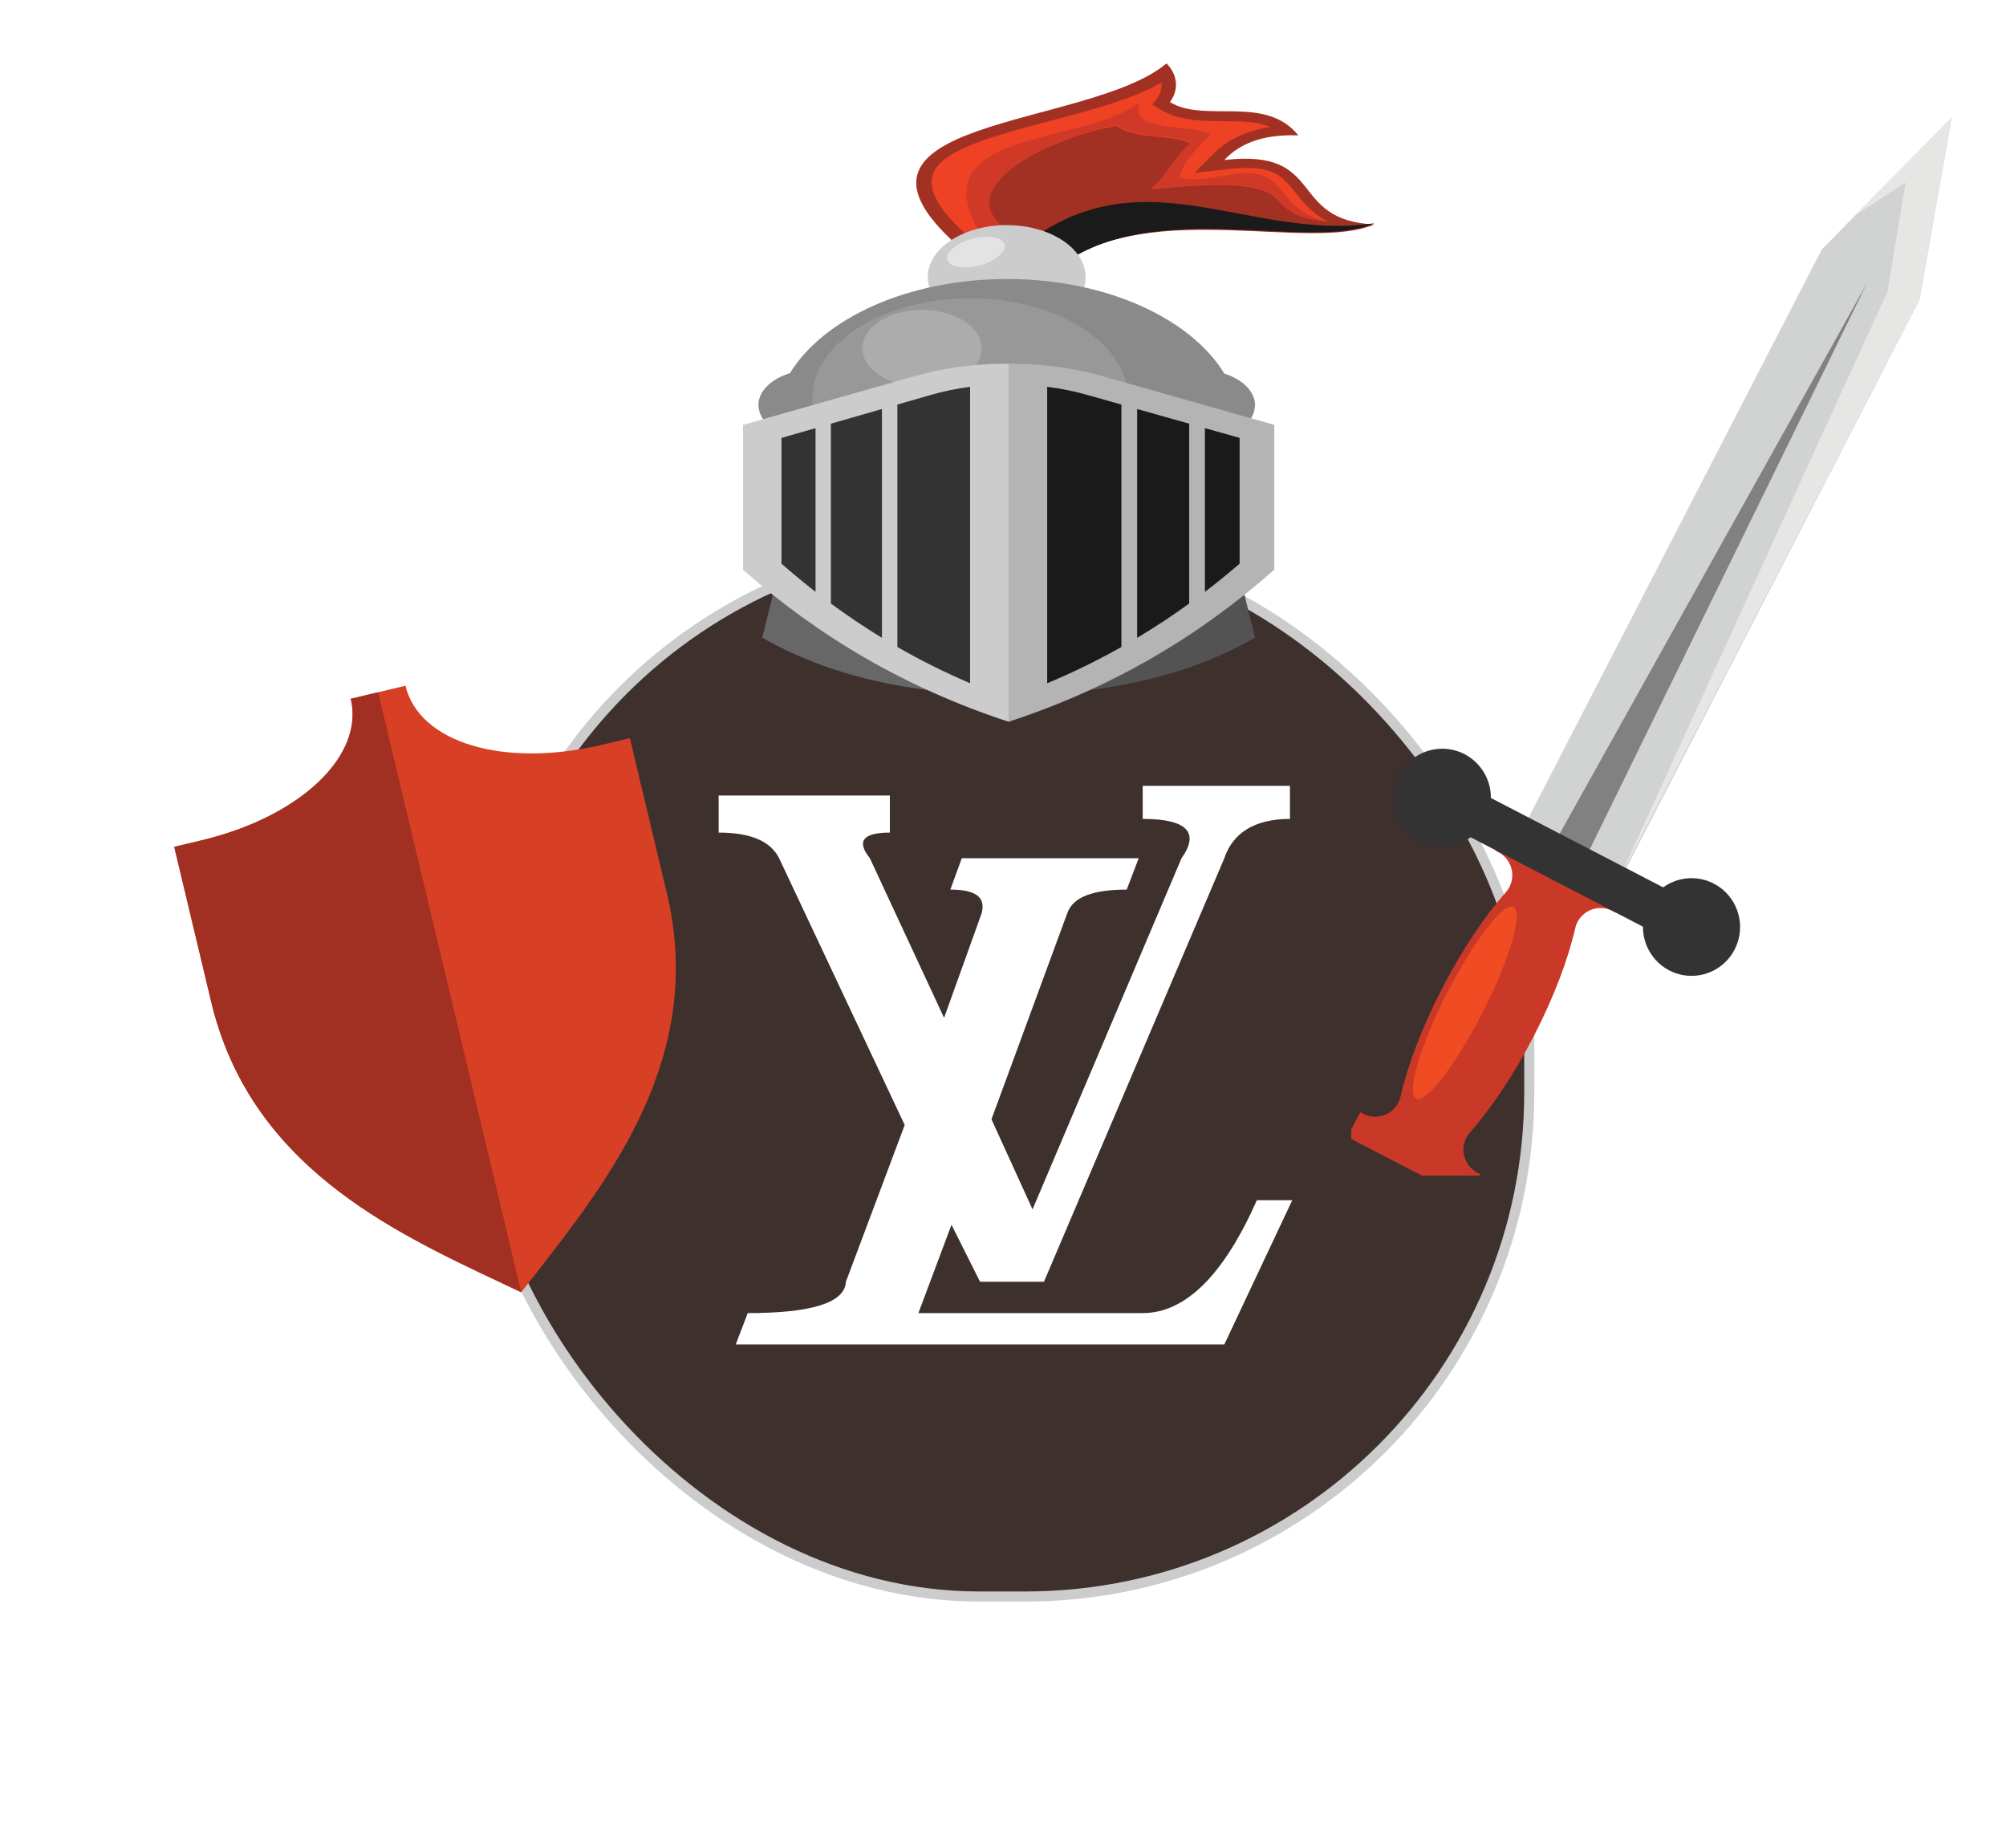 <svg width="199" height="183.315" viewBox="0 0 199 183.315" fill="none" xmlns="http://www.w3.org/2000/svg" xmlns:xlink="http://www.w3.org/1999/xlink">
	<desc>
			Created with Pixso.
	</desc>
	<defs>
		<clipPath id="clip138_5096">
			<rect id="lvmh"  rx="50" ry="50" width="104.545" height="104.545" transform="translate(47.162 53.828) rotate(-0)" fill="white" fill-opacity="0"/>
		</clipPath>
		<filter id="filter_138_5099_dd" x="13.284" y="64.023" width="57.76" height="68.168" filterUnits="userSpaceOnUse" color-interpolation-filters="sRGB">
			<feFlood flood-opacity="0" result="BackgroundImageFix"/>
			<feColorMatrix in="SourceAlpha" type="matrix" values="0 0 0 0 0 0 0 0 0 0 0 0 0 0 0 0 0 0 127 0" result="hardAlpha"/>
			<feOffset dx="0" dy="4"/>
			<feGaussianBlur stdDeviation="1.333"/>
			<feComposite in2="hardAlpha" operator="out" k2="-1" k3="1"/>
			<feColorMatrix type="matrix" values="0 0 0 0 0 0 0 0 0 0 0 0 0 0 0 0 0 0 0.25 0"/>
			<feBlend mode="normal" in2="BackgroundImageFix" result="effect_dropShadow_1"/>
			<feBlend mode="normal" in="SourceGraphic" in2="effect_dropShadow_1" result="shape"/>
		</filter>
		<filter id="filter_138_5100_dd" x="13.284" y="64.67" width="42.426" height="67.521" filterUnits="userSpaceOnUse" color-interpolation-filters="sRGB">
			<feFlood flood-opacity="0" result="BackgroundImageFix"/>
			<feColorMatrix in="SourceAlpha" type="matrix" values="0 0 0 0 0 0 0 0 0 0 0 0 0 0 0 0 0 0 127 0" result="hardAlpha"/>
			<feOffset dx="0" dy="4"/>
			<feGaussianBlur stdDeviation="1.333"/>
			<feComposite in2="hardAlpha" operator="out" k2="-1" k3="1"/>
			<feColorMatrix type="matrix" values="0 0 0 0 0 0 0 0 0 0 0 0 0 0 0 0 0 0 0.25 0"/>
			<feBlend mode="normal" in2="BackgroundImageFix" result="effect_dropShadow_1"/>
			<feBlend mode="normal" in="SourceGraphic" in2="effect_dropShadow_1" result="shape"/>
		</filter>
		<clipPath id="clip138_5098">
			<rect id="shield-antivirus-svgrepo-com 1" width="80.254" height="80.254" transform="matrix(-0.973 0.232 0.232 0.973 78.064 44.301)" fill="white" fill-opacity="0"/>
		</clipPath>
		<filter id="filter_138_5103_dd" x="63.708" y="-3.708" width="82.633" height="85.306" filterUnits="userSpaceOnUse" color-interpolation-filters="sRGB">
			<feFlood flood-opacity="0" result="BackgroundImageFix"/>
			<feColorMatrix in="SourceAlpha" type="matrix" values="0 0 0 0 0 0 0 0 0 0 0 0 0 0 0 0 0 0 127 0" result="hardAlpha"/>
			<feOffset dx="0" dy="4"/>
			<feGaussianBlur stdDeviation="3.333"/>
			<feComposite in2="hardAlpha" operator="out" k2="-1" k3="1"/>
			<feColorMatrix type="matrix" values="0 0 0 0 0 0 0 0 0 0 0 0 0 0 0 0 0 0 0.5 0"/>
			<feBlend mode="normal" in2="BackgroundImageFix" result="effect_dropShadow_1"/>
			<feBlend mode="normal" in="SourceGraphic" in2="effect_dropShadow_1" result="shape"/>
		</filter>
		<clipPath id="clip138_5101">
			<rect id="helmet_red" width="68.743" height="71.653" transform="translate(71.798 0)" fill="white" fill-opacity="0"/>
		</clipPath>
		<filter id="filter_138_5121_dd" x="123.667" y="1.638" width="79.959" height="127.316" filterUnits="userSpaceOnUse" color-interpolation-filters="sRGB">
			<feFlood flood-opacity="0" result="BackgroundImageFix"/>
			<feColorMatrix in="SourceAlpha" type="matrix" values="0 0 0 0 0 0 0 0 0 0 0 0 0 0 0 0 0 0 127 0" result="hardAlpha"/>
			<feOffset dx="0" dy="4"/>
			<feGaussianBlur stdDeviation="3.333"/>
			<feComposite in2="hardAlpha" operator="out" k2="-1" k3="1"/>
			<feColorMatrix type="matrix" values="0 0 0 0 0 0 0 0 0 0 0 0 0 0 0 0 0 0 0.5 0"/>
			<feBlend mode="normal" in2="BackgroundImageFix" result="effect_dropShadow_1"/>
			<feBlend mode="normal" in="SourceGraphic" in2="effect_dropShadow_1" result="shape"/>
		</filter>
		<clipPath id="clip138_5119">
			<rect id="sword_red" width="64.951" height="116.634" transform="translate(134.049 0)" fill="white" fill-opacity="0"/>
		</clipPath>
		<filter id="filter_138_5128_dd" x="63.461" y="166.585" width="72.249" height="12.88" filterUnits="userSpaceOnUse" color-interpolation-filters="sRGB">
			<feFlood flood-opacity="0" result="BackgroundImageFix"/>
			<feColorMatrix in="SourceAlpha" type="matrix" values="0 0 0 0 0 0 0 0 0 0 0 0 0 0 0 0 0 0 127 0" result="hardAlpha"/>
			<feOffset dx="0" dy="2"/>
			<feGaussianBlur stdDeviation="0.667"/>
			<feComposite in2="hardAlpha" operator="out" k2="-1" k3="1"/>
			<feColorMatrix type="matrix" values="0 0 0 0 0 0 0 0 0 0 0 0 0 0 0 0 0 0 0.5 0"/>
			<feBlend mode="normal" in2="BackgroundImageFix" result="effect_dropShadow_1"/>
			<feBlend mode="normal" in="SourceGraphic" in2="effect_dropShadow_1" result="shape"/>
		</filter>
	</defs>
	<rect id="lvmh"  rx="50" ry="50" width="104.545" height="104.545" transform="translate(47.162 53.828) rotate(-0)" fill="#3E302D" fill-opacity="1"/>
	<g clip-path="url(#clip138_5096)">
		<path id="Vector" d="M117.209 85.136L102.431 119.966L98.355 111.032L105.885 90.564C106.451 88.981 108.433 88.246 111.773 88.246L112.962 85.136L95.41 85.136L94.277 88.246C96.769 88.246 97.788 88.981 97.392 90.564L93.655 100.968L86.294 85.136C84.936 83.44 85.615 82.592 88.276 82.592L88.276 78.917L71.29 78.917L71.29 82.592C74.46 82.592 76.442 83.44 77.291 85.136L89.749 111.598L83.916 127.147C83.803 129.239 80.519 130.257 74.177 130.257L72.988 133.367L121.456 133.367L128.193 119.062L124.683 119.062C121.399 126.469 117.606 130.257 113.359 130.257L91.107 130.257L94.391 121.493L97.222 127.147L103.563 127.147L121.455 85.137C122.305 82.592 124.513 81.236 127.967 81.236L127.967 77.955L113.359 77.955L113.359 81.235C117.775 81.235 119.021 82.592 117.209 85.136Z" fill="#FFFFFF" fill-opacity="1" fill-rule="evenodd"/>
	</g>
	<rect id="lvmh"  rx="50" ry="50" width="104.545" height="104.545" transform="translate(47.162 53.828) rotate(-0)" stroke="#CDCCCC" stroke-opacity="1" stroke-width="1"/>
	<rect id="shield-antivirus-svgrepo-com 1" width="80.254" height="80.254" transform="matrix(-0.973 0.232 0.232 0.973 78.064 44.301)" fill="#FFFFFF" fill-opacity="0"/>
	<g clip-path="url(#clip138_5098)">
		<g filter="url(#filter_138_5099_dd)">
			<path id="Vector" d="M51.707 124.191L53.082 122.433C60.62 112.758 69.999 100.721 66.151 84.591L62.485 69.223L59.773 69.87C49.98 72.206 41.577 69.692 40.224 64.023L34.8 65.317C36.152 70.986 29.788 77.022 19.996 79.358L17.284 80.005L20.95 95.374C24.797 111.503 38.6 118.011 49.69 123.24L51.707 124.191Z" fill="#D84025" fill-opacity="1" fill-rule="nonzero"/>
		</g>
		<g filter="url(#filter_138_5100_dd)">
			<path id="Vector" d="M19.996 79.359C29.788 77.023 36.152 70.986 34.8 65.317L37.512 64.67L51.71 124.188L51.707 124.191L49.69 123.24C38.6 118.011 24.797 111.504 20.95 95.374L17.284 80.005L19.996 79.359Z" fill="#A13023" fill-opacity="1" fill-rule="nonzero"/>
		</g>
	</g>
	<rect id="helmet_red" width="68.743" height="71.653" transform="translate(71.798 0)" fill="#FFFFFF" fill-opacity="0"/>
	<g clip-path="url(#clip138_5101)">
		<g filter="url(#filter_138_5103_dd)">
			<path id="Vector" d="M122.424 50.794C123.12 53.617 123.812 56.438 124.501 59.257C118.151 62.891 110.132 64.921 100.06 64.924L100.06 53.268L122.424 50.794Z" fill="#535353" fill-opacity="1" fill-rule="evenodd"/>
			<path id="Vector" d="M77.712 50.794C77.008 53.617 76.31 56.438 75.617 59.257C81.981 62.891 89.982 64.921 100.059 64.924L100.059 53.268L77.712 50.794Z" fill="#676767" fill-opacity="1" fill-rule="evenodd"/>
			<path id="Vector" d="M95.06 20.409C80.55 7.577 107.986 8.793 115.719 2.292C116.264 2.834 116.588 3.487 116.649 4.168C116.71 4.85 116.506 5.53 116.062 6.124C119.495 8.256 125.529 5.347 128.801 9.434C125.093 9.274 122.836 10.385 121.459 11.873C131.628 10.695 127.649 17.862 136.34 18.266C129.866 21.008 114.659 15.743 105.256 22.151C101.012 22.032 99.305 20.538 95.06 20.409Z" fill="#A23023" fill-opacity="1" fill-rule="evenodd"/>
			<path id="Vector" d="M136.336 18.147C129.927 20.979 114.831 15.583 105.498 22.151C103.761 22.077 102.052 21.776 100.441 21.261C112.649 10.48 123.481 20.051 136.341 18.147L136.336 18.147Z" fill="#1A1A1A" fill-opacity="1" fill-rule="evenodd"/>
			<path id="Vector" d="M95.908 19.319C97.583 19.449 99.227 19.75 100.792 20.214L100.903 20.241C100.356 19.631 99.818 19.02 99.29 18.41C94.488 14.325 104.594 9.493 110.722 8.502C112.93 9.928 116.33 9.253 118.072 10.254C116.57 11.468 115.639 13.567 114.132 14.781C131.338 13.039 123.5 17.182 131.758 17.984C131.202 17.703 130.697 17.37 130.255 16.993C127.491 14.644 127.901 12.079 121.874 12.764L118.519 13.145C119.112 12.533 119.709 11.921 120.312 11.31C121.67 9.892 123.715 8.922 126.016 8.604C125.477 8.37 124.883 8.213 124.265 8.141C123.676 8.075 123.082 8.04 122.486 8.035C119.805 7.987 117.247 8.145 115.114 6.862L114.321 6.379C114.478 6.166 114.639 5.957 114.782 5.748C115.139 5.278 115.289 4.737 115.21 4.201C112.446 5.761 108.621 6.811 105.345 7.682C102.75 8.368 100.027 9.054 97.566 9.908C95.829 10.518 93.88 11.365 92.959 12.524C91.286 14.685 93.871 17.494 95.908 19.319Z" fill="#EF4123" fill-opacity="1" fill-rule="evenodd"/>
			<path id="Vector" d="M98.324 19.602C99.196 19.773 100.056 19.977 100.9 20.213L101.011 20.241C100.466 19.627 99.93 19.012 99.403 18.398C94.619 14.287 104.688 9.424 110.796 8.426C112.995 9.862 116.384 9.182 118.12 10.19C116.623 11.412 115.695 13.524 114.194 14.746C131.34 12.993 123.529 17.162 131.758 17.97C127.474 17.131 127.551 14.101 125.118 13.372C122.684 12.644 119.47 14.322 117.018 13.593C117.275 12.189 118.437 11.046 120.126 9.303C117.78 8.237 111.861 9.189 113.092 6.11C107.825 10.477 90.858 8.668 97.296 19.226L98.324 19.602Z" fill="#D03927" fill-opacity="1" fill-rule="evenodd"/>
			<path id="Vector" d="M107.698 23.487C107.698 26.335 104.192 28.643 99.869 28.643C95.545 28.643 92.04 26.335 92.04 23.487C92.04 20.64 95.545 18.331 99.869 18.331C104.192 18.331 107.698 20.64 107.698 23.487Z" fill="#CDCCCC" fill-opacity="1" fill-rule="evenodd"/>
			<path id="Vector" d="M99.903 23.678C109.718 23.678 118.105 27.57 121.46 33.059C123.262 33.638 124.501 34.829 124.501 36.193C124.492 36.647 124.355 37.093 124.1 37.505C123.844 37.916 123.475 38.282 123.018 38.58C122.852 46.607 112.566 53.085 99.903 53.085C87.24 53.085 76.991 46.621 76.797 38.614C76.319 38.315 75.932 37.944 75.663 37.523C75.393 37.103 75.248 36.645 75.235 36.179C75.235 34.802 76.517 33.586 78.36 33.018C81.728 27.542 90.101 23.678 99.903 23.678Z" fill="#8B8A8A" fill-opacity="1" fill-rule="evenodd"/>
			<path id="Vector" d="M96.24 45.447C104.871 45.447 111.898 40.996 111.898 35.517C111.898 30.039 104.857 25.588 96.24 25.588C87.624 25.588 80.582 30.039 80.582 35.517C80.582 40.996 87.605 45.447 96.24 45.447Z" fill="#989898" fill-opacity="1" fill-rule="evenodd"/>
			<path id="Vector" d="M91.466 34.372C94.729 34.372 97.386 32.655 97.386 30.552C97.386 28.45 94.729 26.733 91.466 26.733C88.204 26.733 85.547 28.447 85.547 30.552C85.547 32.658 88.232 34.372 91.466 34.372Z" fill="#ACACAC" fill-opacity="1" fill-rule="evenodd"/>
			<path id="Vector" d="M100.06 32.08L99.835 32.08C96.713 32.068 93.614 32.49 90.69 33.325L73.708 38.148L73.708 52.517C81.138 59.093 89.803 64.243 100.06 67.597L100.06 32.08Z" fill="#CDCCCC" fill-opacity="1" fill-rule="evenodd"/>
			<path id="Vector" d="M96.24 34.372C94.887 34.543 93.56 34.818 92.277 35.194L89.021 36.131L89.021 60.179C91.318 61.504 93.729 62.706 96.236 63.778L96.236 34.372L96.24 34.372ZM87.492 36.572L82.428 38.03L82.428 55.87C84.029 57.048 85.716 58.189 87.492 59.273L87.492 36.572ZM80.904 38.468L77.527 39.44L77.527 51.914C78.609 52.865 79.735 53.798 80.904 54.712L80.904 38.468Z" fill="#333333" fill-opacity="1" fill-rule="evenodd"/>
			<path id="Vector" d="M100.06 32.08L100.284 32.08C103.398 32.07 106.489 32.492 109.406 33.325L126.411 38.144L126.411 52.513C118.976 59.093 110.311 64.243 100.06 67.597L100.06 32.08Z" fill="#B4B4B4" fill-opacity="1" fill-rule="evenodd"/>
			<path id="Vector" d="M103.878 34.372C105.259 34.543 106.614 34.819 107.924 35.194L111.247 36.131L111.247 60.179C108.901 61.503 106.441 62.705 103.883 63.778L103.883 34.372L103.878 34.372ZM112.807 36.572L117.971 38.03L117.971 55.87C116.342 57.048 114.621 58.189 112.807 59.273L112.807 36.572ZM119.531 38.468L122.974 39.44L122.974 51.914C121.872 52.865 120.725 53.798 119.531 54.712L119.531 38.468Z" fill="#1A1A1A" fill-opacity="1" fill-rule="evenodd"/>
			<path id="Vector" d="M97.893 19.477C99.359 19.477 100.062 20.163 99.465 21.005C99.088 21.455 98.546 21.831 97.892 22.099C97.238 22.366 96.493 22.515 95.729 22.533C94.268 22.533 93.565 21.85 94.162 21.005C94.54 20.556 95.081 20.18 95.734 19.913C96.387 19.645 97.13 19.495 97.893 19.477Z" fill="#E3E3E3" fill-opacity="1" fill-rule="evenodd"/>
		</g>
	</g>
	<rect id="sword_red" width="64.951" height="116.634" transform="translate(134.049 0)" fill="#FFFFFF" fill-opacity="0"/>
	<g clip-path="url(#clip138_5119)">
		<g filter="url(#filter_138_5121_dd)">
			<path id="Vector" d="M134.939 106.324L135.245 106.483C135.592 106.669 135.978 106.77 136.371 106.779C136.765 106.787 137.155 106.703 137.509 106.532C137.868 106.372 138.185 106.129 138.433 105.824C138.681 105.518 138.853 105.159 138.937 104.774C139.639 101.702 141.045 97.948 143.045 94.071C145.046 90.194 147.292 86.876 149.373 84.524C149.634 84.231 149.824 83.882 149.929 83.505C150.035 83.127 150.052 82.73 149.98 82.344C149.909 81.959 149.75 81.595 149.517 81.28C149.283 80.965 148.98 80.708 148.631 80.528L148.322 80.37L149.594 77.909L155.57 80.988L161.546 84.064L160.273 86.524L159.968 86.366C159.618 86.183 159.23 86.083 158.835 86.074C158.44 86.064 158.048 86.146 157.69 86.313C157.332 86.479 157.017 86.726 156.769 87.034C156.521 87.342 156.348 87.703 156.263 88.088C155.56 91.157 154.154 94.915 152.153 98.788C150.153 102.662 147.907 105.984 145.826 108.335C145.565 108.628 145.375 108.977 145.27 109.355C145.165 109.734 145.147 110.131 145.218 110.516C145.29 110.902 145.449 111.267 145.683 111.582C145.917 111.897 146.219 112.155 146.568 112.335L146.877 112.493L145.604 114.954L139.629 111.878L133.667 108.788L134.939 106.324Z" fill="#CA3927" fill-opacity="1" fill-rule="evenodd"/>
			<path id="Vector" d="M150.151 85.975C151.137 86.489 149.768 91.164 147.09 96.408C144.412 101.653 141.441 105.492 140.473 104.978C139.504 104.464 140.855 99.79 143.534 94.545C146.212 89.3 149.166 85.461 150.151 85.975Z" fill="#F04B23" fill-opacity="1" fill-rule="evenodd"/>
			<path id="Vector" d="M193.626 7.638L190.424 25.737L160.546 83.638L150.853 78.635L180.731 20.734L193.626 7.638Z" fill="#D1D2D2" fill-opacity="1" fill-rule="evenodd"/>
			<path id="Vector" d="M183.958 17.414L189.045 14.102L187.256 24.899L160.4 83.638L190.409 25.737L193.626 7.638L183.958 17.414Z" fill="#E6E6E5" fill-opacity="1" fill-rule="evenodd"/>
			<path id="Vector" d="M185.225 24.06L171.108 52.892L156.987 81.728L155.446 80.944L153.908 80.159L169.566 52.111L185.225 24.06Z" fill="#818181" fill-opacity="1" fill-rule="evenodd"/>
			<path id="Vector" d="M147.9 75.158L164.989 84.025C165.868 83.389 166.934 83.07 168.015 83.117C169.097 83.165 170.131 83.578 170.951 84.289C171.771 85 172.328 85.968 172.534 87.037C172.739 88.106 172.581 89.214 172.084 90.181C171.588 91.148 170.782 91.919 169.796 92.37C168.81 92.82 167.703 92.923 166.651 92.663C165.6 92.402 164.667 91.793 164.001 90.934C163.336 90.075 162.979 89.016 162.985 87.927L145.896 79.059C145.017 79.697 143.949 80.018 142.866 79.971C141.782 79.924 140.746 79.511 139.925 78.799C139.104 78.086 138.544 77.117 138.338 76.046C138.132 74.975 138.29 73.866 138.788 72.897C139.286 71.928 140.093 71.156 141.081 70.705C142.068 70.254 143.178 70.151 144.231 70.412C145.284 70.673 146.219 71.284 146.884 72.145C147.55 73.006 147.908 74.067 147.9 75.158Z" fill="#333333" fill-opacity="1" fill-rule="evenodd"/>
		</g>
	</g>
	<g filter="url(#filter_138_5128_dd)">
		<path id="Louis Vuitton" d="M65.461 175.345L65.461 166.597L66.385 166.597L66.385 174.481L70.537 174.481L70.537 175.345L65.461 175.345ZM74.072 175.453C73.52 175.453 73.004 175.317 72.524 175.045C72.052 174.765 71.684 174.393 71.42 173.929C71.148 173.465 71.012 172.949 71.012 172.381C71.012 171.493 71.308 170.757 71.9 170.173C72.492 169.573 73.224 169.273 74.096 169.273C74.944 169.257 75.672 169.557 76.28 170.173C76.896 170.781 77.196 171.505 77.18 172.345C77.196 173.209 76.896 173.949 76.28 174.565C75.664 175.173 74.928 175.469 74.072 175.453ZM74.096 174.673C74.72 174.673 75.244 174.449 75.668 174.001C76.076 173.553 76.28 173.013 76.28 172.381C76.28 171.741 76.072 171.189 75.656 170.725C75.232 170.269 74.704 170.041 74.072 170.041C73.44 170.041 72.92 170.265 72.512 170.713C72.104 171.161 71.9 171.705 71.9 172.345C71.884 172.977 72.088 173.525 72.512 173.989C72.944 174.453 73.472 174.681 74.096 174.673ZM78.638 169.381L79.502 169.381L79.502 172.849C79.502 173.409 79.646 173.849 79.934 174.169C80.206 174.497 80.614 174.661 81.158 174.661C81.67 174.661 82.094 174.481 82.43 174.121C82.766 173.761 82.934 173.313 82.934 172.777L82.934 169.381L83.798 169.381L83.798 175.345L82.946 175.345L82.946 174.253C82.466 175.061 81.782 175.465 80.894 175.465C80.198 175.465 79.642 175.245 79.226 174.805C78.834 174.365 78.638 173.785 78.638 173.065L78.638 169.381ZM85.741 167.713C85.613 167.569 85.549 167.413 85.549 167.245C85.549 167.077 85.613 166.921 85.741 166.777C85.869 166.649 86.025 166.585 86.209 166.585C86.385 166.585 86.537 166.649 86.665 166.777C86.793 166.905 86.857 167.061 86.857 167.245C86.857 167.429 86.793 167.585 86.665 167.713C86.537 167.841 86.385 167.905 86.209 167.905C86.025 167.905 85.869 167.841 85.741 167.713ZM85.765 175.345L85.765 169.381L86.641 169.381L86.641 175.345L85.765 175.345ZM92.548 173.653C92.548 174.189 92.344 174.617 91.936 174.937C91.528 175.273 91.028 175.441 90.436 175.441C89.564 175.441 88.928 175.153 88.528 174.577C88.328 174.305 88.208 174.001 88.168 173.665L88.96 173.461C89.016 173.789 89.164 174.077 89.404 174.325C89.652 174.565 89.992 174.685 90.424 174.685C90.752 174.685 91.044 174.593 91.3 174.409C91.54 174.241 91.66 174.005 91.66 173.701C91.66 173.461 91.564 173.269 91.372 173.125C91.196 172.981 90.968 172.877 90.688 172.813L89.776 172.609C88.784 172.393 88.288 171.873 88.288 171.049C88.288 170.433 88.536 169.973 89.032 169.669C89.456 169.405 89.884 169.273 90.316 169.273C91.132 169.281 91.728 169.545 92.104 170.065C92.288 170.329 92.408 170.597 92.464 170.869L91.672 171.097C91.616 170.865 91.5 170.641 91.324 170.425C91.108 170.169 90.772 170.041 90.316 170.041C89.988 170.041 89.716 170.133 89.5 170.317C89.276 170.493 89.164 170.717 89.164 170.989C89.164 171.389 89.452 171.661 90.028 171.805L90.988 172.021C91.428 172.125 91.796 172.313 92.092 172.585C92.396 172.857 92.548 173.213 92.548 173.653ZM102.999 166.597L99.483 175.345L98.463 175.345L94.947 166.597L95.955 166.597L98.979 174.313L102.015 166.597L102.999 166.597ZM103.083 169.381L103.947 169.381L103.947 172.849C103.947 173.409 104.091 173.849 104.379 174.169C104.651 174.497 105.059 174.661 105.603 174.661C106.115 174.661 106.539 174.481 106.875 174.121C107.211 173.761 107.379 173.313 107.379 172.777L107.379 169.381L108.243 169.381L108.243 175.345L107.391 175.345L107.391 174.253C106.911 175.061 106.227 175.465 105.339 175.465C104.643 175.465 104.087 175.245 103.671 174.805C103.279 174.365 103.083 173.785 103.083 173.065L103.083 169.381ZM110.186 167.713C110.058 167.569 109.994 167.413 109.994 167.245C109.994 167.077 110.058 166.921 110.186 166.777C110.314 166.649 110.47 166.585 110.654 166.585C110.83 166.585 110.982 166.649 111.11 166.777C111.238 166.905 111.302 167.061 111.302 167.245C111.302 167.429 111.238 167.585 111.11 167.713C110.982 167.841 110.83 167.905 110.654 167.905C110.47 167.905 110.314 167.841 110.186 167.713ZM110.21 175.345L110.21 169.381L111.086 169.381L111.086 175.345L110.21 175.345ZM115.146 175.393C114.018 175.393 113.454 174.861 113.454 173.797L113.454 170.149L112.35 170.149L112.35 169.381L113.454 169.381L113.454 167.665L114.318 167.665L114.318 169.381L115.83 169.381L115.83 170.149L114.318 170.149L114.318 173.785C114.318 174.345 114.642 174.625 115.29 174.625C115.442 174.625 115.622 174.609 115.83 174.577L115.83 175.297C115.622 175.361 115.394 175.393 115.146 175.393ZM119.388 175.393C118.26 175.393 117.696 174.861 117.696 173.797L117.696 170.149L116.592 170.149L116.592 169.381L117.696 169.381L117.696 167.665L118.56 167.665L118.56 169.381L120.072 169.381L120.072 170.149L118.56 170.149L118.56 173.785C118.56 174.345 118.884 174.625 119.532 174.625C119.684 174.625 119.864 174.609 120.072 174.577L120.072 175.297C119.864 175.361 119.636 175.393 119.388 175.393ZM123.9 175.453C123.348 175.453 122.832 175.317 122.352 175.045C121.88 174.765 121.512 174.393 121.248 173.929C120.976 173.465 120.84 172.949 120.84 172.381C120.84 171.493 121.136 170.757 121.728 170.173C122.32 169.573 123.052 169.273 123.924 169.273C124.772 169.257 125.5 169.557 126.108 170.173C126.724 170.781 127.024 171.505 127.008 172.345C127.024 173.209 126.724 173.949 126.108 174.565C125.492 175.173 124.756 175.469 123.9 175.453ZM123.924 174.673C124.548 174.673 125.072 174.449 125.496 174.001C125.904 173.553 126.108 173.013 126.108 172.381C126.108 171.741 125.9 171.189 125.484 170.725C125.06 170.269 124.532 170.041 123.9 170.041C123.268 170.041 122.748 170.265 122.34 170.713C121.932 171.161 121.728 171.705 121.728 172.345C121.712 172.977 121.916 173.525 122.34 173.989C122.772 174.453 123.3 174.681 123.924 174.673ZM133.71 175.345L132.834 175.345L132.834 171.877C132.834 171.325 132.694 170.885 132.414 170.557C132.134 170.229 131.726 170.065 131.19 170.065C130.67 170.065 130.242 170.245 129.906 170.605C129.578 170.973 129.414 171.421 129.414 171.949L129.414 175.345L128.538 175.345L128.538 169.381L129.39 169.381L129.39 170.473C129.87 169.673 130.558 169.273 131.454 169.273C132.158 169.273 132.714 169.489 133.122 169.921C133.514 170.377 133.71 170.957 133.71 171.661L133.71 175.345Z" fill="#FFFFFF" fill-opacity="1" fill-rule="evenodd"/>
	</g>
</svg>
